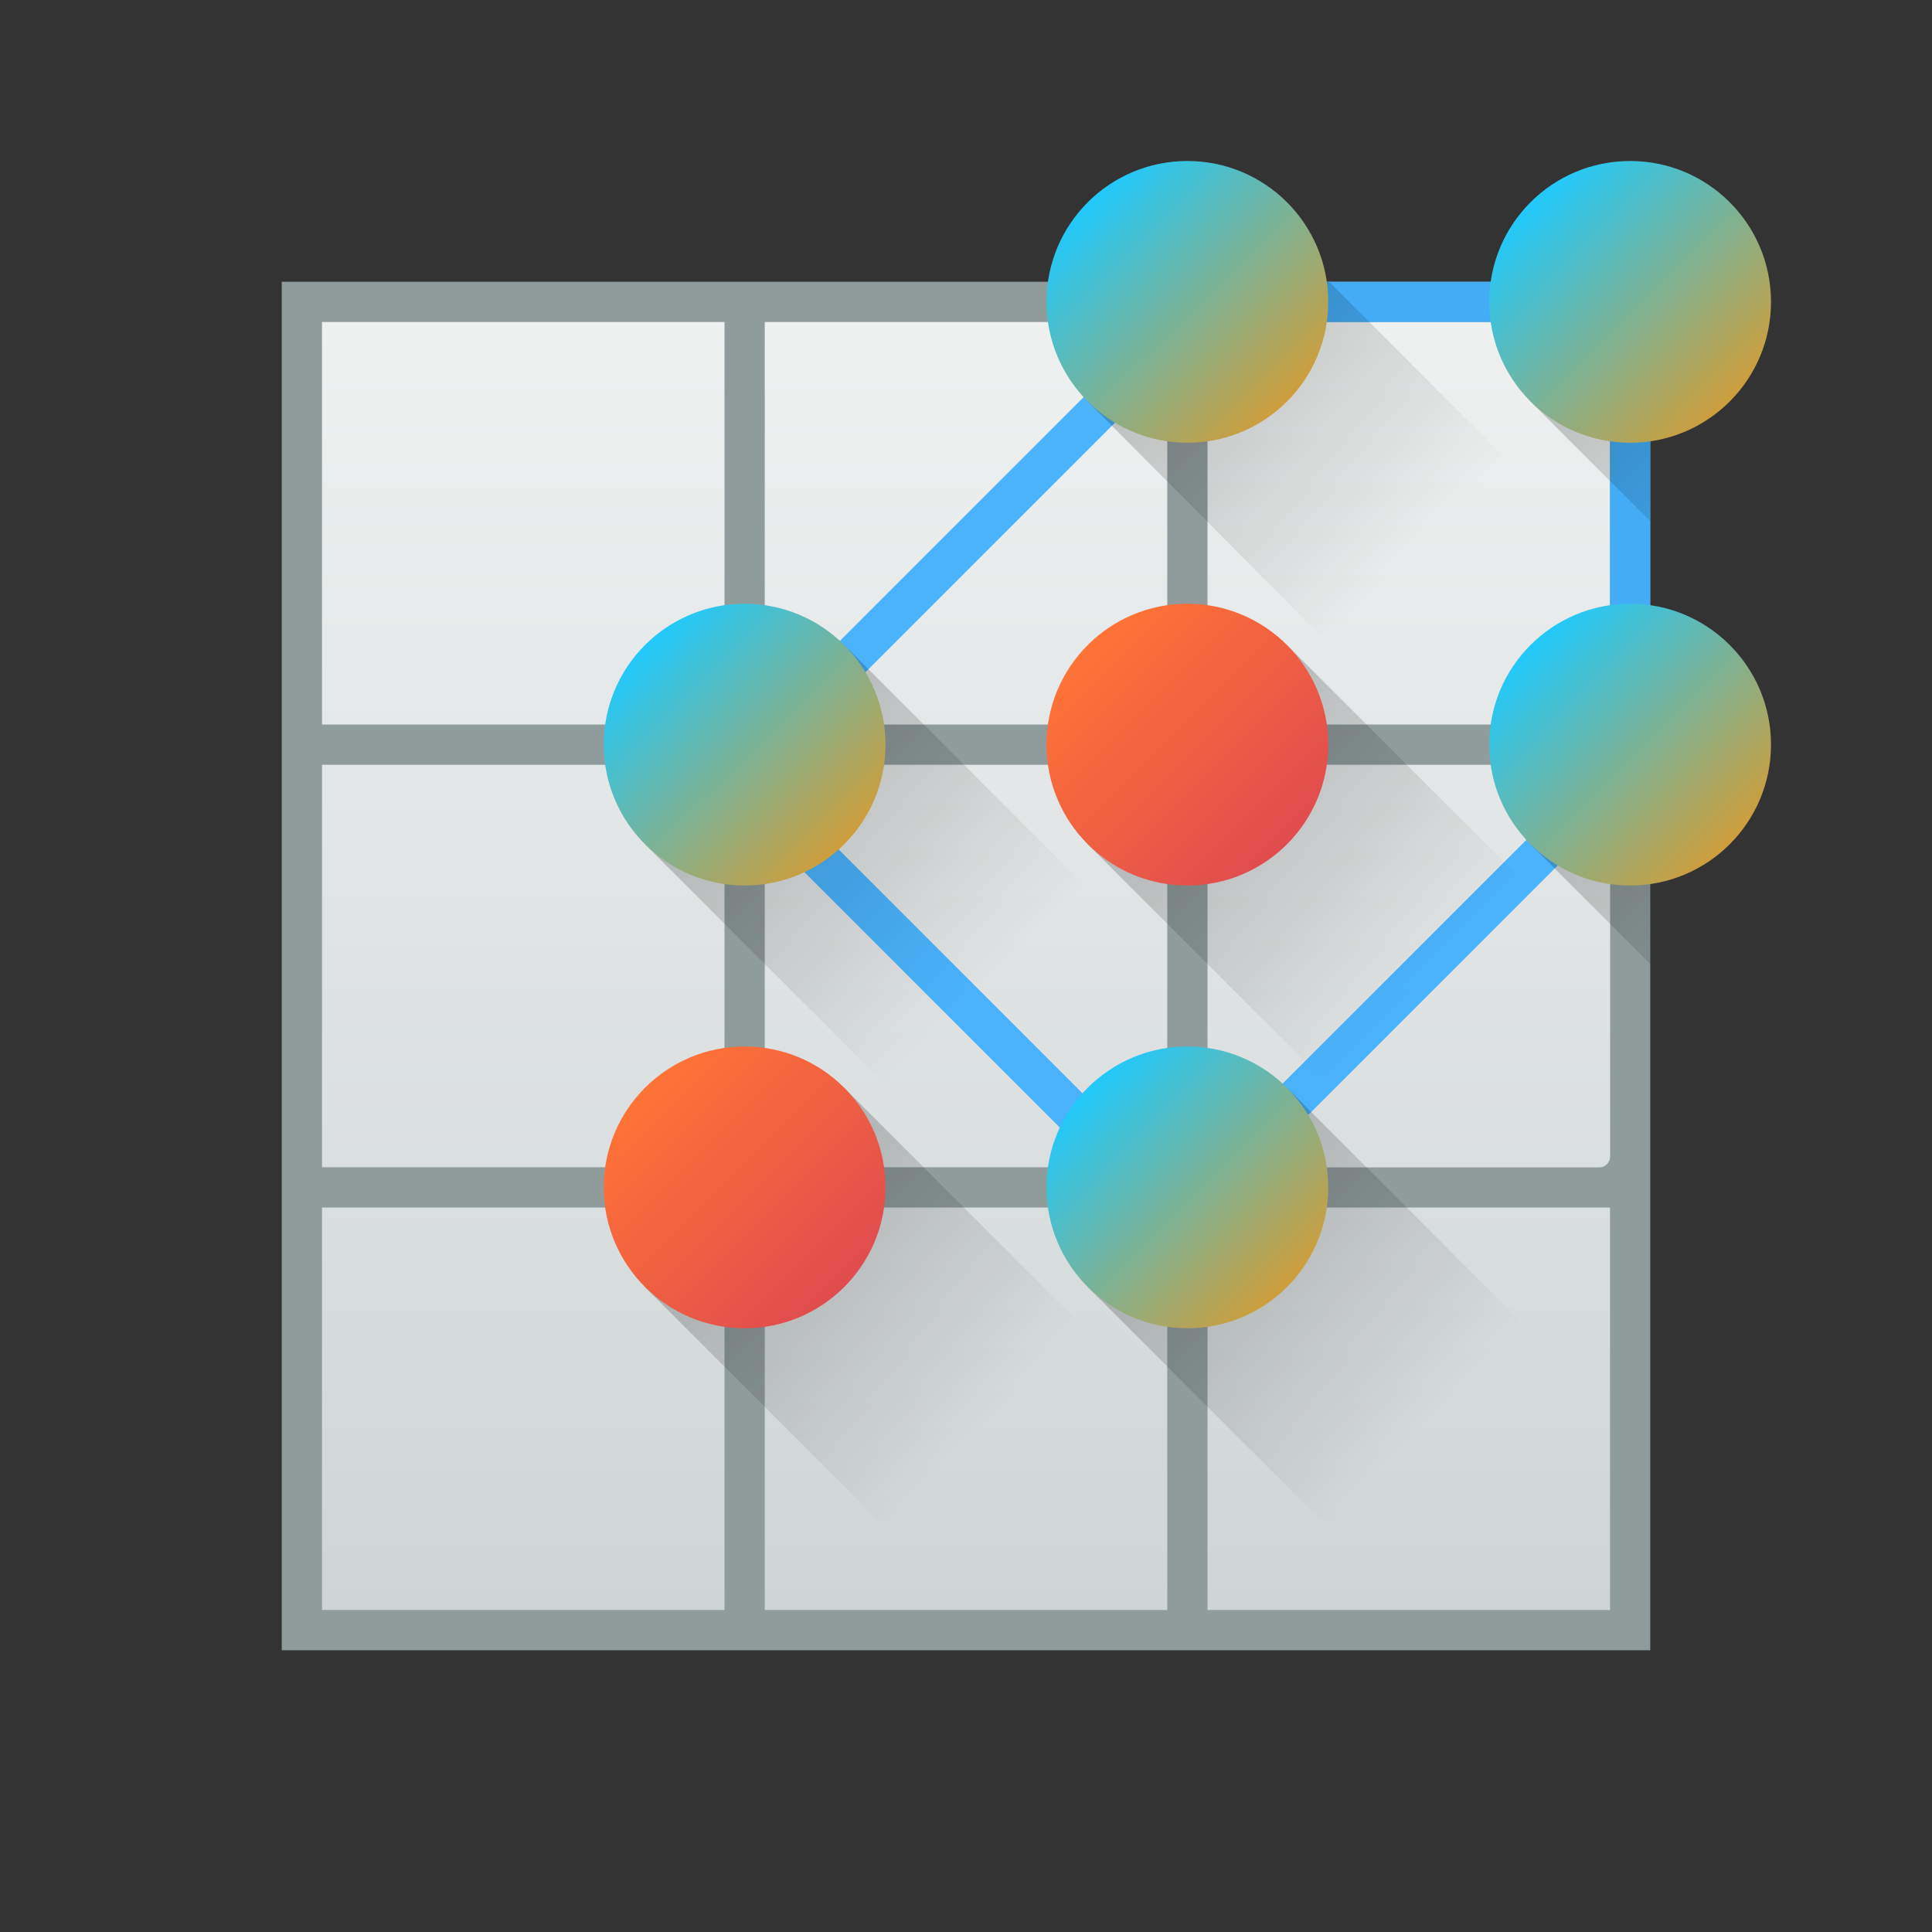 <svg height="48" width="48" xmlns="http://www.w3.org/2000/svg" xmlns:xlink="http://www.w3.org/1999/xlink"><rect width="100%" height="100%" fill="#333333" stroke="none"/><linearGradient id="a" gradientTransform="matrix(.707 -.707 .707 .707 -622 -62.973)" gradientUnits="userSpaceOnUse" x2="0" xlink:href="#c" y1="518.8" y2="526.8"/><linearGradient id="b" gradientUnits="userSpaceOnUse" x1="24" x2="24" y1="40" y2="8"><stop offset="0" stop-color="#cfd5d5"/><stop offset="1" stop-color="#eff1f1"/></linearGradient><linearGradient id="c" gradientTransform="translate(-484.55 133.21)" gradientUnits="userSpaceOnUse" x2="0" y1="518.8" y2="526.8"><stop offset="0"/><stop offset="1" stop-opacity="0"/></linearGradient><linearGradient id="d" gradientTransform="matrix(.707 -.707 .707 .707 -622.01 -73.98)" gradientUnits="userSpaceOnUse" x2="0" xlink:href="#c" y1="518.8" y2="526.8"/><linearGradient id="e" gradientTransform="matrix(.707 -.707 .707 .707 -611.01 -73.98)" gradientUnits="userSpaceOnUse" x2="0" xlink:href="#c" y1="518.8" y2="526.8"/><linearGradient id="f" gradientTransform="matrix(.707 -.707 .707 .707 -622.009 -51.982)" gradientUnits="userSpaceOnUse" x2="0" xlink:href="#c" y1="518.8" y2="526.8"/><linearGradient id="g" gradientTransform="matrix(.707 -.707 .707 .707 -633.005 -51.975)" gradientUnits="userSpaceOnUse" x2="0" xlink:href="#c" y1="518.8" y2="526.8"/><linearGradient id="h" gradientTransform="translate(22 -11)" gradientUnits="userSpaceOnUse" x1="406.57" x2="400.6" y1="521.8" y2="515.82"><stop offset="0" stop-color="#f19514"/><stop offset="1" stop-color="#21c9fb"/></linearGradient><linearGradient id="i" gradientTransform="translate(-362.57 -499.8)" gradientUnits="userSpaceOnUse" x1="406.57" x2="400.6" xlink:href="#h" y1="521.8" y2="515.82"/><linearGradient id="j" gradientTransform="translate(11)" gradientUnits="userSpaceOnUse" x1="406.57" x2="400.6" y1="521.8" y2="515.82"><stop offset="0" stop-color="#da4453"/><stop offset="1" stop-color="#ff7336"/></linearGradient><linearGradient id="k" gradientTransform="translate(-373.57 -510.8)" gradientUnits="userSpaceOnUse" x1="406.57" x2="400.6" xlink:href="#h" y1="521.8" y2="515.82"/><linearGradient id="l" gradientTransform="translate(-384.57 -499.8)" gradientUnits="userSpaceOnUse" x1="406.57" x2="400.6" xlink:href="#h" y1="521.8" y2="515.82"/><linearGradient id="m" gradientTransform="translate(-373.57 -488.8)" gradientUnits="userSpaceOnUse" x1="406.57" x2="400.6" xlink:href="#h" y1="521.8" y2="515.82"/><linearGradient id="n" gradientTransform="translate(-384.57 -488.8)" gradientUnits="userSpaceOnUse" x1="406.57" x2="400.6" xlink:href="#j" y1="521.8" y2="515.82"/><linearGradient id="o" gradientTransform="translate(-384.545 -499.825)" gradientUnits="userSpaceOnUse" x1="137.98" x2="143.68" xlink:href="#c" y1="806.11" y2="811.81"/><linearGradient id="p" gradientTransform="matrix(.707 -.707 .707 .707 -633.005 -62.978)" gradientUnits="userSpaceOnUse" x2="0" xlink:href="#c" y1="518.8" y2="526.8"/><linearGradient id="q" gradientTransform="translate(-362.57 -510.8)" gradientUnits="userSpaceOnUse" x1="406.57" x2="400.6" xlink:href="#h" y1="521.8" y2="515.82"/><linearGradient id="r" gradientTransform="translate(-373.57 -499.8)" gradientUnits="userSpaceOnUse" x1="406.57" x2="400.6" xlink:href="#j" y1="521.8" y2="515.82"/><path d="m7 7h34v34h-34z" fill="#909c9c" stroke-linecap="round" stroke-linejoin="round" stroke-width="3"/><path d="m8 8v10h10v-10zm11 0v10h10v-10zm11 0v10h10v-10zm-22 11v10h10v-10zm11 0v10h10v-10zm11.266 0c-.147 0-.266.119-.266.266v9.469c0 .147.119.268.266.268h9.469c.147 0 .268-.121.268-.268v-9.469c0-.147-.121-.266-.268-.266zm-22.266 11v10h10v-10zm11 0v10h10v-10zm11 0v10h10v-10z" fill="url(#b)" stroke-linecap="round" stroke-linejoin="round" stroke-width="3"/><path d="m29.789 7-12.236 12.236 11.707 11.707 11.74-11.74v-12.203zm.414 1h9.797v10.789l-10.74 10.74-10.293-10.293z" fill="#3daefd" fill-opacity=".914"/><g stroke-linejoin="round" stroke-width="3"><path d="m41 7-2.975 2.975 2.975 2.975z" fill="url(#e)" opacity=".2"/><circle cx="40.5" cy="7.5" fill="url(#q)" r="3.5" stroke-linecap="round"/><path d="m27.025 20.975 4.95-4.95 6.364 6.364-4.95 4.95z" fill="url(#a)" opacity=".2" stroke-linecap="round"/><circle cx="29.5" cy="18.5" fill="url(#r)" r="3.5" stroke-linecap="round"/><path d="m30 7-2.975 2.975 6 6.03 5-4-5-5z" fill="url(#d)" opacity=".2"/><circle cx="29.5" cy="7.5" fill="url(#k)" r="3.5" stroke-linecap="round"/><path d="m16.027 20.977 4.95-4.95 6.364 6.364-4.95 4.95z" fill="url(#p)" opacity=".2" stroke-linecap="round"/><circle cx="18.5" cy="18.5" fill="url(#l)" r="3.5" stroke-linecap="round"/><path d="m27.023 31.973 4.95-4.95 6.364 6.364-4.95 4.95z" fill="url(#f)" opacity=".2" stroke-linecap="round"/><circle cx="29.5" cy="29.5" fill="url(#m)" r="3.5" stroke-linecap="round"/><path d="m16.02 31.973 4.95-4.95 6.364 6.364-4.95 4.95z" fill="url(#g)" opacity=".2" stroke-linecap="round"/><circle cx="18.5" cy="29.5" fill="url(#n)" r="3.5" stroke-linecap="round"/><path d="m41 18-2.975 2.975 2.975 2.975z" fill="url(#o)" opacity=".2"/><circle cx="40.5" cy="18.5" fill="url(#i)" r="3.5" stroke-linecap="round"/></g></svg>